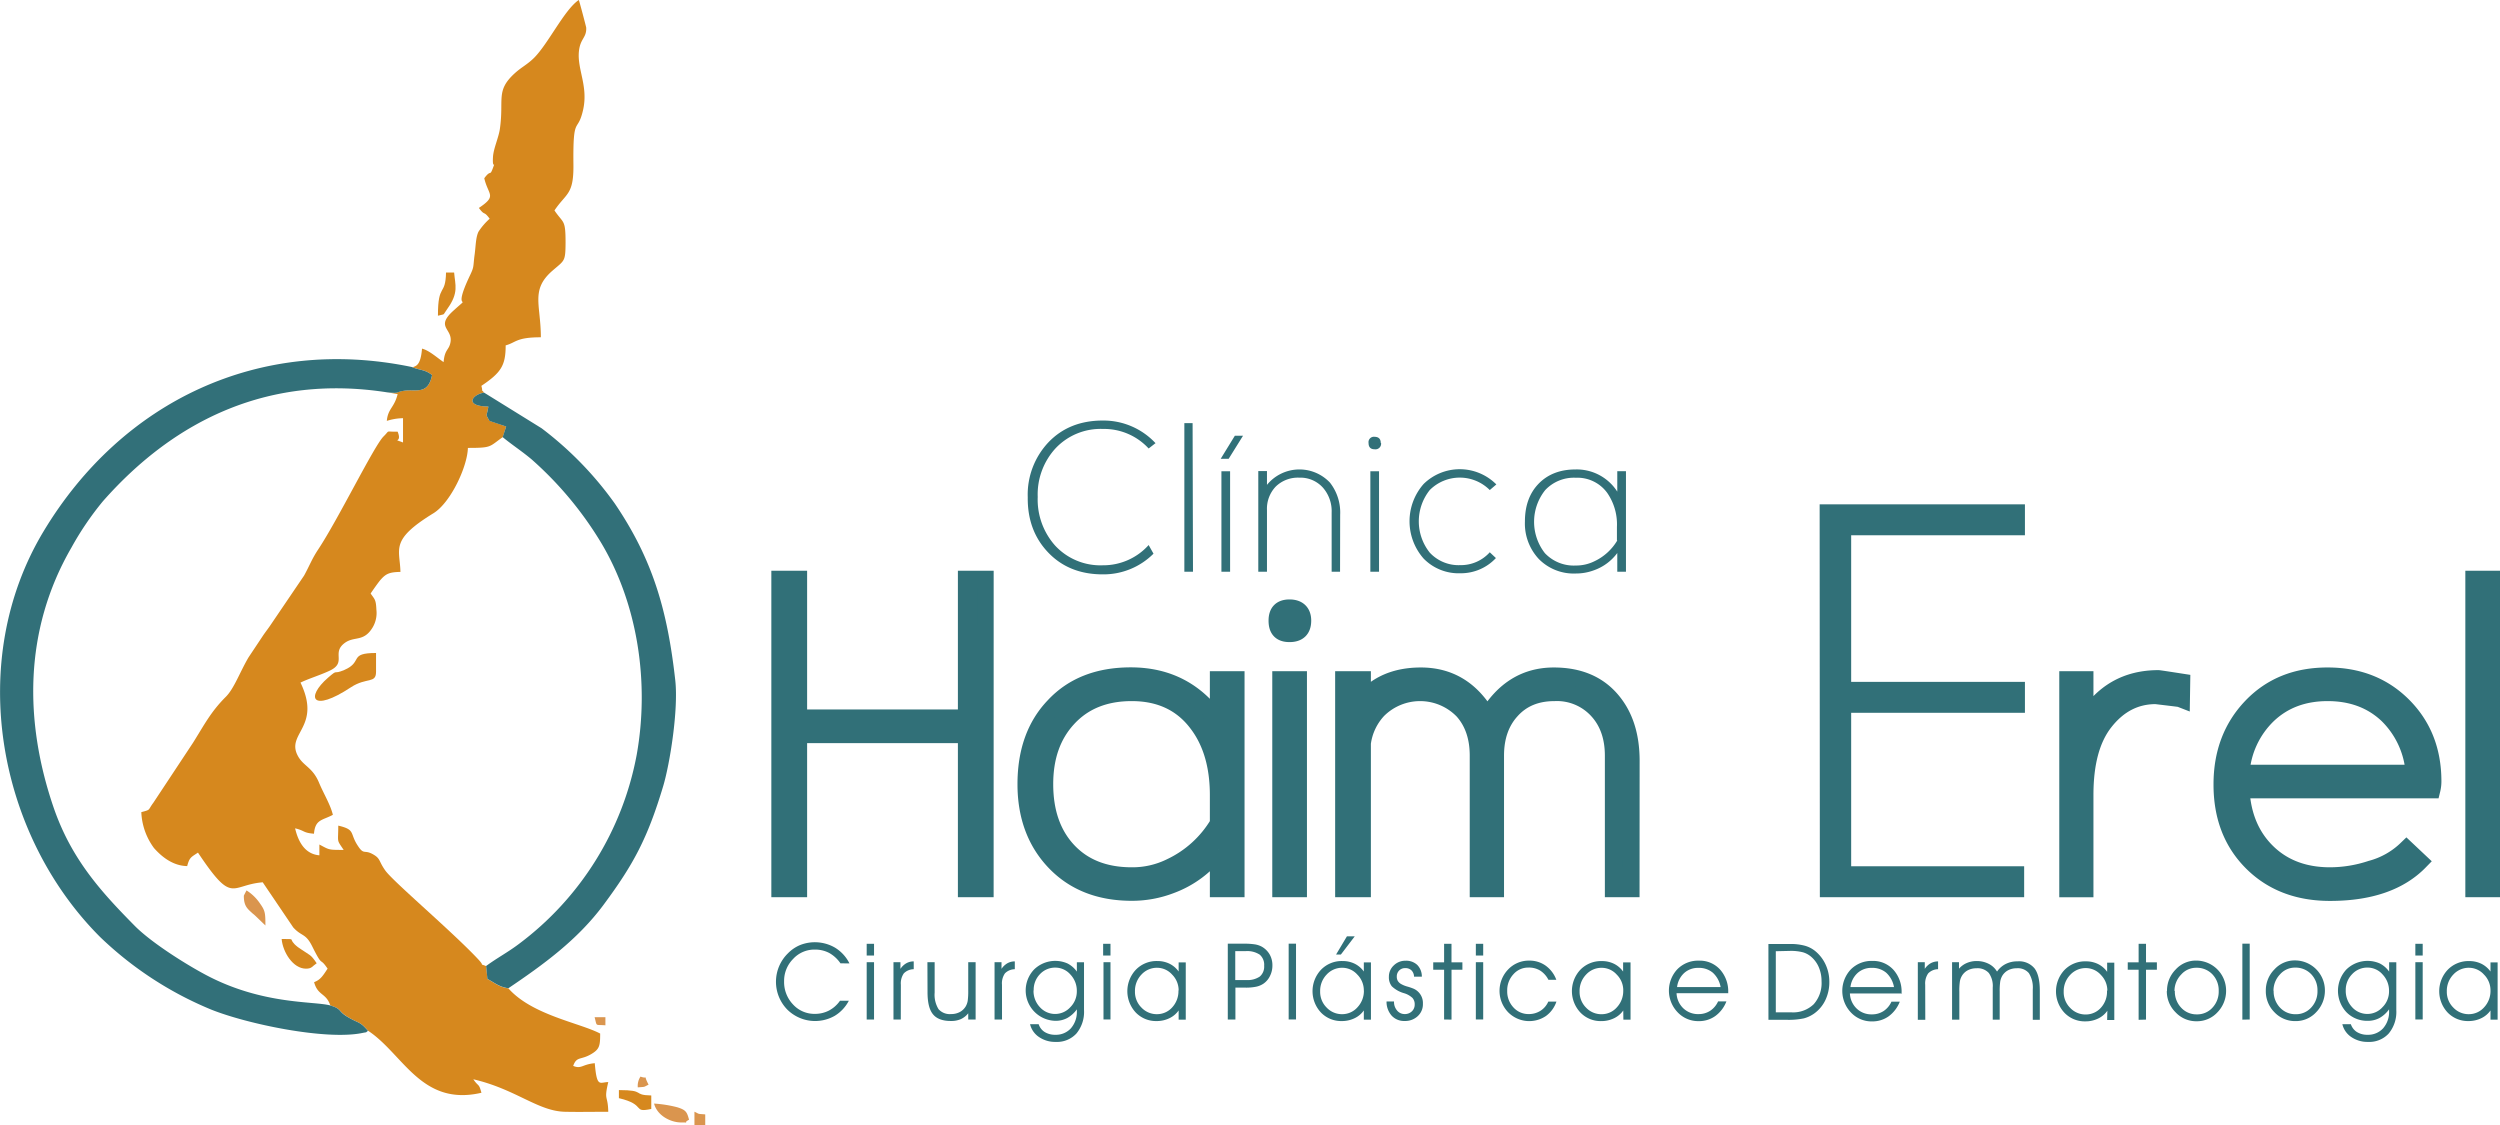 <svg xmlns="http://www.w3.org/2000/svg" viewBox="0 0 639.36 287.75"><defs><style>.cls-1{fill:#317078}.cls-1,.cls-3,.cls-4,.cls-5{fill-rule:evenodd}.cls-3{fill:#d6881e}.cls-4{fill:#327079}.cls-5{fill:#da954e}</style></defs><g id="Camada_2" data-name="Camada 2"><g id="Camada_1-2" data-name="Camada 1"><path class="cls-1" d="M413.52 138.2v-3.47A14.09 14.09 0 0 0 411 126a9.44 9.44 0 0 0-8-3.82 10.07 10.07 0 0 0-7.84 3.18 13 13 0 0 0-.06 16.11 10.17 10.17 0 0 0 7.9 3.16 10.56 10.56 0 0 0 4.76-1.09 13.45 13.45 0 0 0 5.85-5.32m2.22 8h-2.22v-4.79a12.64 12.64 0 0 1-5.85 4.37 13.17 13.17 0 0 1-4.76.87 12.51 12.51 0 0 1-9.44-3.69 13.28 13.28 0 0 1-3.57-9.6c0-4 1.14-7.2 3.44-9.61s5.47-3.71 9.46-3.71a12.31 12.31 0 0 1 10.72 5.67v-5.22h2.22zm-33.15-22.33l-1.68 1.44a10.84 10.84 0 0 0-15.35 0 12.83 12.83 0 0 0 0 16 10.08 10.08 0 0 0 7.84 3.2 9.91 9.91 0 0 0 7.51-3.29l1.57 1.48a12.26 12.26 0 0 1-9.09 3.89 12.49 12.49 0 0 1-9.39-3.75 14.42 14.42 0 0 1 0-19.09 13.19 13.19 0 0 1 18.53.06zm-30 22.33h-2.22v-25.69h2.22zm.52-32.94a1.44 1.44 0 0 1-1.64 1.62q-1.56 0-1.56-1.62a1.38 1.38 0 0 1 1.56-1.57c1.02.02 1.56.54 1.56 1.59zm-10.49 32.94h-2.15v-15.16a9.12 9.12 0 0 0-2.19-6.3 7.75 7.75 0 0 0-6.11-2.6 8.11 8.11 0 0 0-6 2.28 8.21 8.21 0 0 0-2.24 6v15.77h-2.22v-25.74h2.22V124a10.72 10.72 0 0 1 16.11-.57 12.41 12.41 0 0 1 2.61 8.26zm-28.12 0h-2.22v-25.69h2.22zm-9.49 0h-2.21v-38H305zm-9.53-32.93l-1.81 1.41a15.51 15.51 0 0 0-11.7-5 15.82 15.82 0 0 0-12.15 5 17.43 17.43 0 0 0-4.52 12.4 17.67 17.67 0 0 0 4.49 12.47 15.79 15.79 0 0 0 12.18 5 15.59 15.59 0 0 0 11.7-5.18l1.24 2.21a18.07 18.07 0 0 1-13 5.29q-8.58 0-13.92-5.58t-5.24-14.13a19.5 19.5 0 0 1 5.32-14.09q5.31-5.53 13.84-5.54a18.2 18.2 0 0 1 13.49 5.76zM317.9 111.43l-3.68 5.91-2.03-.01 3.62-5.9h2.09zM636.93 258.41a6 6 0 0 1-2.38 2 7.38 7.38 0 0 1-3.23.72 7.18 7.18 0 0 1-5.37-2.2A8 8 0 0 1 626 248a7.38 7.38 0 0 1 5.48-2.21 6.94 6.94 0 0 1 3.1.68 6.32 6.32 0 0 1 2.35 2v-2.34h1.82v14.65h-1.82zm0-5.1a5.69 5.69 0 0 0-1.67-4.07 5.17 5.17 0 0 0-3.84-1.74 5.36 5.36 0 0 0-4 1.74 6 6 0 0 0-1.66 4.31 5.64 5.64 0 0 0 1.66 4.13 5.37 5.37 0 0 0 4 1.69 5.2 5.2 0 0 0 3.9-1.78 6.1 6.1 0 0 0 1.61-4.28zm-19.22 7.42v-14.65h1.88v14.65zm1.88-16.36h-1.88v-3h1.88zm-19.68 8.91a6.07 6.07 0 0 0 1.63 4.3 5.23 5.23 0 0 0 3.94 1.73 5.17 5.17 0 0 0 3.84-1.74 5.67 5.67 0 0 0 1.66-4.08 6 6 0 0 0-1.64-4.27 5.1 5.1 0 0 0-3.86-1.77 5.29 5.29 0 0 0-3.93 1.68 5.75 5.75 0 0 0-1.64 4.15zm1.31 8.65a3.73 3.73 0 0 0 1.54 2 5 5 0 0 0 2.72.71 5.18 5.18 0 0 0 4-1.67 6.35 6.35 0 0 0 1.51-4.45v-.39a7.57 7.57 0 0 1-2.42 2.2 6.23 6.23 0 0 1-3 .74 7.42 7.42 0 0 1-5.49-2.21 8 8 0 0 1 0-10.93 7.77 7.77 0 0 1 8.54-1.53 6.68 6.68 0 0 1 2.39 2.08v-2.39h1.83v12.21a8.67 8.67 0 0 1-1.93 6 6.73 6.73 0 0 1-5.3 2.16 7.27 7.27 0 0 1-4.27-1.24 5.47 5.47 0 0 1-2.3-3.29zm-21.75-8.51a7.61 7.61 0 0 1 2.21-5.51 7 7 0 0 1 5.23-2.29 7.67 7.67 0 0 1 7.67 7.61 7.87 7.87 0 0 1-2.2 5.6 7.07 7.07 0 0 1-5.33 2.31 7.24 7.24 0 0 1-5.38-2.27 7.53 7.53 0 0 1-2.2-5.45zm2 0a6 6 0 0 0 1.61 4.25 5.31 5.31 0 0 0 4 1.71 5.19 5.19 0 0 0 4-1.71 6 6 0 0 0 1.6-4.27 5.9 5.9 0 0 0-1.62-4.27 5.49 5.49 0 0 0-4.11-1.67 5.06 5.06 0 0 0-3.84 1.72 6 6 0 0 0-1.68 4.2zm-8 7.35v-19.43h1.88v19.39zm-19.27-7.31a7.65 7.65 0 0 1 2.21-5.51 7 7 0 0 1 5.23-2.29 7.67 7.67 0 0 1 7.67 7.61 7.86 7.86 0 0 1-2.19 5.6 7.1 7.1 0 0 1-5.33 2.31 7.21 7.21 0 0 1-5.38-2.27 7.54 7.54 0 0 1-2.26-5.49zm2 0a6 6 0 0 0 1.62 4.25 5.28 5.28 0 0 0 4 1.71 5.22 5.22 0 0 0 4-1.71 6 6 0 0 0 1.6-4.27 5.9 5.9 0 0 0-1.62-4.27 5.49 5.49 0 0 0-4.11-1.67 5.07 5.07 0 0 0-3.85 1.72 6 6 0 0 0-1.73 4.16zm-9.26 7.35V248h-2.78v-1.89h2.78v-4.74h1.89v4.74h2.78V248h-2.78v12.76zm-8-2.32a5.93 5.93 0 0 1-2.37 2 7.38 7.38 0 0 1-3.23.72 7.18 7.18 0 0 1-5.37-2.2 8 8 0 0 1 0-10.94 7.36 7.36 0 0 1 5.48-2.21 6.94 6.94 0 0 1 3.1.68 6.21 6.21 0 0 1 2.34 2v-2.34h1.83v14.65h-1.83zm0-5.1a5.68 5.68 0 0 0-1.66-4.07 5.17 5.17 0 0 0-3.84-1.74 5.36 5.36 0 0 0-4 1.74 6 6 0 0 0-1.66 4.31 5.64 5.64 0 0 0 1.66 4.13 5.36 5.36 0 0 0 4 1.69 5.17 5.17 0 0 0 3.9-1.78 6.06 6.06 0 0 0 1.51-4.36zm-28.19-4.94a5.94 5.94 0 0 1 2.22-1.93 6.54 6.54 0 0 1 3-.66 5.1 5.1 0 0 1 4.34 1.79q1.37 1.8 1.36 5.77v7.39h-1.8V253a6.84 6.84 0 0 0-1-4.13 3.68 3.68 0 0 0-3.12-1.24 4.62 4.62 0 0 0-2.21.52 3.87 3.87 0 0 0-1.51 1.47 4.65 4.65 0 0 0-.48 1.36 17.58 17.58 0 0 0-.14 2.67v7.13h-1.78v-8.21a5.69 5.69 0 0 0-1-3.73 3.89 3.89 0 0 0-3.15-1.21 4.72 4.72 0 0 0-2.24.52 3.77 3.77 0 0 0-1.52 1.47 3.93 3.93 0 0 0-.49 1.36 16.33 16.33 0 0 0-.14 2.67v7.13h-1.86v-14.7H501v1.66a5.43 5.43 0 0 1 2-1.46 6.37 6.37 0 0 1 2.57-.5 6.67 6.67 0 0 1 3 .7 5.13 5.13 0 0 1 2.09 1.89zm-18.37 12.36h-1.91v-14.73h1.78v1.7a4.57 4.57 0 0 1 1.5-1.43 3.91 3.91 0 0 1 1.9-.48v2a3.59 3.59 0 0 0-2.52 1.06 4.48 4.48 0 0 0-.77 2.92zm-8-8.37a6.56 6.56 0 0 0-2-3.68 5.49 5.49 0 0 0-3.72-1.23 5.22 5.22 0 0 0-3.61 1.32 5.8 5.8 0 0 0-1.81 3.59zm2.07 1.63H473.1a5.69 5.69 0 0 0 1.74 3.87 5.41 5.41 0 0 0 3.89 1.48 5.35 5.35 0 0 0 3-.86 5.63 5.63 0 0 0 2-2.39h2.13a8.43 8.43 0 0 1-2.84 3.74 7.15 7.15 0 0 1-4.24 1.31 7.23 7.23 0 0 1-5.41-2.28 8 8 0 0 1-.05-11 7.44 7.44 0 0 1 5.53-2.19 7 7 0 0 1 5.39 2.28 8.38 8.38 0 0 1 2.08 5.91zm-34.19-12.65h5.52a13.84 13.84 0 0 1 3.82.45 7.3 7.3 0 0 1 2.74 1.45 9.65 9.65 0 0 1 2.58 3.43 10.37 10.37 0 0 1 .92 4.32 10.7 10.7 0 0 1-1 4.68 8.94 8.94 0 0 1-2.87 3.45 8.19 8.19 0 0 1-2.64 1.24 18.84 18.84 0 0 1-4.39.37h-4.67zm1.89 1.85v15.63h4a7.55 7.55 0 0 0 5.7-2.08 8.13 8.13 0 0 0 2-5.88 9.05 9.05 0 0 0-.68-3.52 7.25 7.25 0 0 0-1.94-2.7 5.61 5.61 0 0 0-2.12-1.17 12.22 12.22 0 0 0-3.4-.36zm-14.11 9.17a6.5 6.5 0 0 0-2-3.68 5.49 5.49 0 0 0-3.72-1.23 5.24 5.24 0 0 0-3.61 1.32 5.8 5.8 0 0 0-1.81 3.59zM442 254h-13.23a5.64 5.64 0 0 0 1.73 3.87 5.41 5.41 0 0 0 3.89 1.48 5.35 5.35 0 0 0 3-.86 5.63 5.63 0 0 0 2-2.39h2.13a8.29 8.29 0 0 1-2.84 3.74 7.13 7.13 0 0 1-4.24 1.31 7.24 7.24 0 0 1-5.41-2.28 8 8 0 0 1-.05-11 7.44 7.44 0 0 1 5.53-2.19 7 7 0 0 1 5.39 2.28 8.38 8.38 0 0 1 2.08 5.91zm-26.86 4.42a6 6 0 0 1-2.38 2 7.38 7.38 0 0 1-3.23.72 7.16 7.16 0 0 1-5.36-2.2 8 8 0 0 1 0-10.94 7.38 7.38 0 0 1 5.48-2.21 6.94 6.94 0 0 1 3.1.68 6.24 6.24 0 0 1 2.35 2v-2.34h1.9v14.65h-1.83zm0-5.1a5.65 5.65 0 0 0-1.67-4.07 5.17 5.17 0 0 0-3.84-1.74 5.32 5.32 0 0 0-4 1.74 6 6 0 0 0-1.66 4.31 5.67 5.67 0 0 0 1.65 4.13 5.37 5.37 0 0 0 4 1.69 5.17 5.17 0 0 0 3.9-1.78 6.06 6.06 0 0 0 1.61-4.29zM396 250.58a6 6 0 0 0-2.11-2.36 5.46 5.46 0 0 0-3-.77 5 5 0 0 0-3.85 1.72 6 6 0 0 0-1.58 4.24 5.94 5.94 0 0 0 1.59 4.23 5.14 5.14 0 0 0 3.92 1.7 5.45 5.45 0 0 0 3-.84 5.26 5.26 0 0 0 2-2.35h2.08a7.45 7.45 0 0 1-2.68 3.68 7.59 7.59 0 0 1-9.67-.95 7.9 7.9 0 0 1 0-10.95 7.3 7.3 0 0 1 5.39-2.26 7.06 7.06 0 0 1 4.2 1.29 7.76 7.76 0 0 1 2.73 3.62zm-18.56 10.15v-14.65h1.88v14.65zm1.88-16.36h-1.88v-3h1.88zm-10 16.36V248h-2.78v-1.89h2.78v-4.74h1.89v4.74H374V248h-2.78v12.76zm-14.74-4.61h1.93v.05a3.34 3.34 0 0 0 .79 2.27 2.47 2.47 0 0 0 1.94.9 2.55 2.55 0 0 0 1.83-.69 2.32 2.32 0 0 0 .73-1.75 2.41 2.41 0 0 0-.58-1.69 5.35 5.35 0 0 0-2.09-1.19 7.47 7.47 0 0 1-3.18-1.78 3.67 3.67 0 0 1-.75-2.42 3.9 3.9 0 0 1 1.25-2.92 4.19 4.19 0 0 1 3-1.2 4.13 4.13 0 0 1 3 1.07 4.2 4.2 0 0 1 1.18 3h-2a2.32 2.32 0 0 0-.66-1.61 2.21 2.21 0 0 0-1.61-.57 2.06 2.06 0 0 0-1.53.61 2.11 2.11 0 0 0-.61 1.54 2.16 2.16 0 0 0 .25 1.1 2.34 2.34 0 0 0 .84.81 6.83 6.83 0 0 0 1.55.64 14.4 14.4 0 0 1 1.37.45 4 4 0 0 1 2.67 4 4.1 4.1 0 0 1-1.32 3.13 4.69 4.69 0 0 1-3.35 1.24 4.3 4.3 0 0 1-3.31-1.35 5.33 5.33 0 0 1-1.32-3.64zm-11.66-12h-1.23l2.78-4.66h2zm5.87 14.29a6 6 0 0 1-2.38 2 7.38 7.38 0 0 1-3.23.72 7.18 7.18 0 0 1-5.37-2.2 8 8 0 0 1 .05-10.94 7.36 7.36 0 0 1 5.48-2.21 6.94 6.94 0 0 1 3.1.68 6.32 6.32 0 0 1 2.35 2v-2.34h1.82v14.65h-1.82zm0-5.1a5.69 5.69 0 0 0-1.67-4.07 5.17 5.17 0 0 0-3.84-1.74 5.36 5.36 0 0 0-4 1.74 6 6 0 0 0-1.66 4.31 5.64 5.64 0 0 0 1.66 4.13 5.37 5.37 0 0 0 4 1.69 5.2 5.2 0 0 0 3.9-1.78 6.1 6.1 0 0 0 1.63-4.28zm-19.22 7.42v-19.39h1.88v19.39zM314 241.34h4.12a17.68 17.68 0 0 1 2.83.18 5.56 5.56 0 0 1 1.77.6 5.39 5.39 0 0 1 2 2 5.55 5.55 0 0 1 .69 2.77 5.9 5.9 0 0 1-.62 2.71 4.94 4.94 0 0 1-1.72 2 5.25 5.25 0 0 1-1.85.75 12.86 12.86 0 0 1-2.73.23h-2.54v8.16H314zm1.91 1.91v7.39h2.81a5.55 5.55 0 0 0 3.46-.89 3.32 3.32 0 0 0 1.12-2.76 3.41 3.41 0 0 0-1.13-2.84 5.78 5.78 0 0 0-3.61-.9zm-14.48 15.16a6 6 0 0 1-2.38 2 7.38 7.38 0 0 1-3.23.72 7.18 7.18 0 0 1-5.37-2.2 8 8 0 0 1 .05-10.94 7.36 7.36 0 0 1 5.48-2.21 6.94 6.94 0 0 1 3.1.68 6.32 6.32 0 0 1 2.35 2v-2.34h1.82v14.65h-1.82zm0-5.1a5.69 5.69 0 0 0-1.67-4.07 5.17 5.17 0 0 0-3.84-1.74 5.36 5.36 0 0 0-4 1.74 6 6 0 0 0-1.66 4.31 5.64 5.64 0 0 0 1.66 4.13 5.37 5.37 0 0 0 4 1.69 5.2 5.2 0 0 0 3.9-1.78 6.1 6.1 0 0 0 1.56-4.28zm-19.22 7.42v-14.65H284v14.65zm1.79-16.36h-1.88v-3H284zm-19.68 8.91a6 6 0 0 0 1.63 4.3 5.23 5.23 0 0 0 7.78 0 5.67 5.67 0 0 0 1.66-4.08 6 6 0 0 0-1.64-4.27 5.1 5.1 0 0 0-3.86-1.77 5.29 5.29 0 0 0-3.93 1.68 5.71 5.71 0 0 0-1.6 4.14zm1.31 8.65a3.69 3.69 0 0 0 1.54 2 5 5 0 0 0 2.72.71 5.18 5.18 0 0 0 4-1.67 6.4 6.4 0 0 0 1.51-4.45v-.39a7.57 7.57 0 0 1-2.42 2.2 6.23 6.23 0 0 1-3 .74 7.77 7.77 0 0 1-5.51-13.14 7.77 7.77 0 0 1 8.54-1.53 6.68 6.68 0 0 1 2.39 2.08v-2.39h1.83v12.21a8.67 8.67 0 0 1-1.93 6 6.73 6.73 0 0 1-5.3 2.16 7.27 7.27 0 0 1-4.27-1.24 5.47 5.47 0 0 1-2.3-3.29zm-9.37-1.2h-1.91v-14.65h1.78v1.7a4.57 4.57 0 0 1 1.5-1.43 3.88 3.88 0 0 1 1.9-.48v2a3.61 3.61 0 0 0-2.52 1.06 4.48 4.48 0 0 0-.76 2.92zm-19.08-14.65h1.85v7.78a7 7 0 0 0 1 4.23 3.83 3.83 0 0 0 3.2 1.25 4.66 4.66 0 0 0 2.22-.51 4 4 0 0 0 1.55-1.49 4.3 4.3 0 0 0 .48-1.35 18.12 18.12 0 0 0 .14-2.71v-7.2h1.89v14.65h-1.89v-1.59a5.14 5.14 0 0 1-1.9 1.5 6.11 6.11 0 0 1-2.55.47q-3.17 0-4.56-1.71c-.94-1.14-1.4-3-1.4-5.68zm-6.81 14.65h-1.87v-14.65h1.78v1.7a4.57 4.57 0 0 1 1.5-1.43 3.88 3.88 0 0 1 1.9-.48v2a3.62 3.62 0 0 0-2.53 1.06 4.48 4.48 0 0 0-.76 2.92zm-8.72 0v-14.65h1.88v14.65zm1.88-16.36h-1.88v-3h1.88zm-8.58 2a8.57 8.57 0 0 0-2.91-2.67 7.74 7.74 0 0 0-3.68-.85 7.37 7.37 0 0 0-5.53 2.4 7.93 7.93 0 0 0-2.3 5.7 8.29 8.29 0 0 0 2.28 5.93 7.36 7.36 0 0 0 5.55 2.41 7.77 7.77 0 0 0 3.63-.84 8 8 0 0 0 2.83-2.51h2.26a9.79 9.79 0 0 1-3.57 3.83 10.12 10.12 0 0 1-12.15-1.56 10.18 10.18 0 0 1 .18-14.43 9.4 9.4 0 0 1 3.11-2.1 10.26 10.26 0 0 1 8.94.7 9.87 9.87 0 0 1 3.65 4zM467.49 131.1h48.25v3.67H471.3v41.73h44.44v3.67H471.3v43.49h44.24v3.67h-48zm169.75 96.23h-4.62v-79.24h4.62zm-19.89-29.63a22.83 22.83 0 0 0-6.81-14.84q-6-5.67-15.23-5.68t-15.24 5.68a22.62 22.62 0 0 0-6.89 14.84zm4.9 1.93a9.34 9.34 0 0 1-.27 2.42h-48.8c.36 6.59 2.61 11.89 6.71 15.88s9.44 6 16 6a33.55 33.55 0 0 0 10.47-1.72 20.68 20.68 0 0 0 9.08-5.12l3.44 3.24q-7.74 7.95-23 7.95-12.31 0-20-7.7t-7.66-20q0-12 7.54-19.89t19.55-7.86q11.68 0 19.28 7.59t7.66 19.21zm-64.31-20.75l-.36-.14c.39 0-1.72-.25-6.25-.79-5.17 0-9.51 2.22-13.07 6.77-3.38 4.33-5 10.53-5 18.62v24h-4.49v-53.56h4.49v10.49q6.48-10.77 18.75-10.76c.64.07 2.63.38 6 .9zm-140.76 48.45h-4.62v-34.09c0-4.67-1.32-8.5-3.95-11.42a14 14 0 0 0-11.05-4.64c-4.67 0-8.36 1.54-11.1 4.64-2.63 2.92-3.94 6.75-3.94 11.42v34.09H378v-34.09c0-4.67-1.29-8.5-3.89-11.42a15.19 15.19 0 0 0-21.64-.22 15.21 15.21 0 0 0-4 8.49v37.24h-4.89v-53.55h4.89v5.44q5.29-6.39 14.91-6.39 11 0 17 10.37 6.22-10.37 17-10.37 9.56 0 14.82 6.21c3.3 3.87 5 9 5 15.54zm-85.06 0h-4.62v-53.55h4.62zm1.09-68.61c0 2.24-1.13 3.37-3.42 3.37s-3.24-1.13-3.24-3.37 1.09-3.29 3.24-3.29 3.42 1.09 3.42 3.29zm-21.67 51.87v-7.23c0-7.45-1.77-13.54-5.32-18.23q-5.93-7.95-16.79-7.95-10.29 0-16.33 6.61-5.88 6.39-5.87 16.77c0 7 1.93 12.61 5.75 16.8q6 6.57 16.45 6.57a22 22 0 0 0 9.92-2.26 28 28 0 0 0 12.19-11.08zm4.62 16.74h-4.62v-10a26.36 26.36 0 0 1-12.19 9.11 27.61 27.61 0 0 1-9.92 1.81c-8.15 0-14.72-2.56-19.66-7.7s-7.43-11.82-7.43-20q0-12.51 7.16-20 7.23-7.76 19.7-7.75 14.25 0 22.34 11.82v-10.84h4.62zm-64.17 0h-4.89v-39.41h-42.81v39.41h-4.9v-79.24h4.9v35.48h42.81v-35.48h4.9z"/><path d="M467.49 131.1h48.25v3.67H471.3v41.73h44.44v3.67H471.3v43.49h44.24v3.67h-48zm169.75 96.23h-4.62v-79.24h4.62zm-19.89-29.63a22.83 22.83 0 0 0-6.81-14.84q-6-5.67-15.23-5.68t-15.24 5.68a22.62 22.62 0 0 0-6.89 14.84zm4.9 1.93a9.34 9.34 0 0 1-.27 2.42h-48.8c.36 6.59 2.61 11.89 6.71 15.88s9.44 6 16 6a33.55 33.55 0 0 0 10.47-1.72 20.68 20.68 0 0 0 9.08-5.12l3.44 3.24q-7.74 7.95-23 7.95-12.31 0-20-7.7t-7.66-20q0-12 7.54-19.89t19.55-7.86q11.68 0 19.28 7.59t7.66 19.21zm-64.31-20.75l-.36-.14c.39 0-1.72-.25-6.25-.79-5.17 0-9.51 2.22-13.07 6.77-3.38 4.33-5 10.53-5 18.62v24h-4.49v-53.56h4.49v10.49q6.48-10.77 18.75-10.76c.64.07 2.63.38 6 .9zm-140.76 48.45h-4.62v-34.09c0-4.67-1.32-8.5-3.95-11.42a14 14 0 0 0-11.05-4.64c-4.67 0-8.36 1.54-11.1 4.64-2.63 2.92-3.94 6.75-3.94 11.42v34.09H378v-34.09c0-4.67-1.29-8.5-3.89-11.42a15.19 15.19 0 0 0-21.64-.22 15.21 15.21 0 0 0-4 8.49v37.24h-4.89v-53.55h4.89v5.44q5.29-6.39 14.91-6.39 11 0 17 10.37 6.22-10.37 17-10.37 9.56 0 14.82 6.21c3.3 3.87 5 9 5 15.54zm-85.06 0h-4.62v-53.55h4.62zm1.09-68.61c0 2.24-1.13 3.37-3.42 3.37s-3.24-1.13-3.24-3.37 1.09-3.29 3.24-3.29 3.42 1.09 3.42 3.29zm-21.67 51.87v-7.23c0-7.45-1.77-13.54-5.32-18.23q-5.93-7.95-16.79-7.95-10.29 0-16.33 6.61-5.88 6.39-5.87 16.77c0 7 1.93 12.61 5.75 16.8q6 6.57 16.45 6.57a22 22 0 0 0 9.92-2.26 28 28 0 0 0 12.19-11.08zm4.62 16.74h-4.62v-10a26.36 26.36 0 0 1-12.19 9.11 27.61 27.61 0 0 1-9.92 1.81c-8.15 0-14.72-2.56-19.66-7.7s-7.43-11.82-7.43-20q0-12.51 7.16-20 7.23-7.76 19.7-7.75 14.25 0 22.34 11.82v-10.84h4.62zm-64.17 0h-4.89v-39.41h-42.81v39.41h-4.9v-79.24h4.9v35.48h42.81v-35.48h4.9z" fill="none" stroke="#317078" stroke-miterlimit="22.93" stroke-width="4.25"/><path class="cls-3" d="M105.32 93.85c1.84.83 3.37.59 5.17 2.07-1 5.17-4.09 3.56-7.14 4-2.41.36-1 .74-4.42.4l2.76.47c-.82 3.46-2.5 3.71-2.76 6.85a14.23 14.23 0 0 1 4.14-.69v6.21c-3.1-1.19-.07.41-1.38-2.76-3.29.07-1.82-.53-3.6 1.22-2.4 2.36-11.56 21.12-16.69 28.86-1.66 2.5-2.19 4.1-3.63 6.72l-8.37 12.34c-.73 1.11-1.28 1.78-2 2.81l-3.86 5.8c-2.32 4-3.68 7.95-5.8 10.07-3.79 3.78-5.46 7.08-8.34 11.68l-10.17 15.38c-1.5 2-.56 1.75-3.09 2.42a16.55 16.55 0 0 0 3.24 9.18c1.92 2.17 4.76 4.54 8.49 4.62.6-2.26 1-2.27 2.76-3.45 9 13.46 8.18 8.29 16.56 7.59L75 237.19c2.19 2.4 3.13 1.4 4.84 4.82 2.84 5.71 1.78 2.5 3.94 5.72-1.12 1.67-1.75 2.83-3.45 3.45.94 3.51 3.08 2.72 4.14 5.95 3.21 1 1.81 1.44 4.76 3.13 2.67 1.53 2.81.95 4.89 3.34 9 5.91 13.6 19.45 29 15.87-.67-2.53-.72-1.45-2.07-3.45 10.89 2.54 16.51 8.16 23.43 8.31 3.63.08 7.43 0 11.08 0-.1-4.5-1.16-2.64 0-7.59-2.16 0-2.92 1.6-3.45-4.83-3.22.27-3.4 1.57-5.52.69.9-2.51 1.89-1.43 4.58-3 2.16-1.27 2.32-2.11 2.32-5.27-5.18-2.74-17.42-4.71-23.47-11.56-2.49-.37-3.44-1.39-5.36-2.39l-.33-3.3c-2.24-.94.06.47-2.12-1.84-6.67-7.1-21.59-19.71-23.66-22.59-1.65-2.3-1.23-3-2.88-4C93 217 93.19 219 91.32 216s-.44-3.83-4.81-4.85c0 4.56-.5 3.4 1.38 6.21-3.94 0-3.62 0-6.21-1.38v2.76c-3.78-.31-5.44-3.61-6.21-6.9 2.56.6 1.93 1.14 4.83 1.38.31-3.69 2.08-3.37 4.83-4.83-.6-2.56-2.39-5.46-3.53-8.2-1.69-4.07-4.07-4.22-5.49-7-2.93-5.7 6.18-7.29.74-18.62 2.32-1.11 4.8-1.81 7.37-3 4.63-2.12.46-4.53 3.92-7.12 2.46-1.84 4.82-.18 7.12-3.92a7.22 7.22 0 0 0 1-4.61c-.11-2.67-.46-2.63-1.47-4.14.45-.67 2.06-3 2.62-3.59 1.34-1.51 2.29-1.87 5-1.93-.13-5.93-2.8-8.11 8.44-15 4.43-2.72 8.71-12 8.81-16.71 6.17 0 5.38-.26 8.92-2.76l.87-2.72-4.27-1.44c-1.12-2-.7-.9-.28-3.67-6.2-.06-4.24-3-1.1-3.56-1-1.2-.16.25-.69-1.72 5.06-3.39 6.21-5.22 6.21-10.35 2.7-.73 2.64-2.07 9-2.07 0-8.36-2.7-12.13 3-17.06 3.08-2.67 3.28-2.25 3.32-7.08 0-6.16-.53-4.86-2.84-8.3 3-4.48 4.94-3.92 4.85-11.71-.15-13.14 1.06-7.69 2.49-14.08 1.32-6-1.53-10.25-1.09-14.84.33-3.4 2-3.48 1.87-6.13 0-.12-1.7-6.64-1.9-7.06-3.65 2.44-7.81 11.18-11.43 14.79-1.75 1.74-3.24 2.38-5 4-4.87 4.46-2.66 6.61-3.75 14.18-.32 2.23-1.63 5-1.76 7.15-.22 3.66.78.67-.07 3-.78 2.07-.43.11-2.16 2.47 1 4.37 3.36 4.42-1.38 7.59 1.61 2.2 1.15.56 2.76 2.76a16.27 16.27 0 0 0-2.87 3.34c-.73 1.54-.68 3.83-1 6-.38 2.95-.07 2.86-1.13 5.08-5.07 10.62 1 4.33-4.17 9-4.88 4.35-.26 4.61-.84 8.12-.36 2.13-1.49 1.75-1.77 5.13-1.59-1.07-3.69-3-5.52-3.45-.37 4.53-1.62 4.42-2.58 4.83"/><path class="cls-4" d="M94.09 263.6c-2.08-2.39-2.22-1.81-4.89-3.34-3-1.69-1.55-2.15-4.76-3.13-4.2-1.13-17.44-.13-31.9-7.86-5.29-2.82-13.85-8.25-18-12.41-8.56-8.67-16.22-17-20.8-30.26-7.5-21.87-7.74-45.31 4.49-66.49a76.92 76.92 0 0 1 8.09-11.92C45 107 69.23 95.72 98.93 100.33c3.43.34 2 0 4.42-.4 3.05-.45 6.11 1.16 7.14-4-1.8-1.48-3.33-1.24-5.17-2.07-38.91-8.09-74.11 8.71-94.16 42S-.57 213.47 25.6 239.63A90.9 90.9 0 0 0 54 258.19c9.18 3.69 29.3 7.89 38.61 6 1.51-.31.68 0 1.51-.55M128.55 111.79c2.51 2.06 4.86 3.55 7.44 5.72A91.12 91.12 0 0 1 153.85 139c9.29 15.68 12.25 35.62 9 53.93a78.29 78.29 0 0 1-30.17 48.5c-2.85 2.15-5.52 3.53-8.36 5.62l.33 3.3c1.92 1 2.87 2 5.36 2.39 8.88-6 17.65-12.32 24.36-21.36 7.62-10.28 11.22-16.93 15.23-30.31 1.71-5.7 3.93-19.53 3.1-27.07-2-17.9-5.76-30.92-15.48-45.24a88.48 88.48 0 0 0-18.72-19.24l-14.7-9.11c-3.14.51-5.1 3.5 1.1 3.56-.42 2.77-.84 1.62.28 3.68l4.27 1.43z"/><path class="cls-3" d="M96.17 171.82V167c-7.11 0-3.25 2.23-8.09 4.33-3.08 1.34-1.44-.4-4.2 2-5.75 5-4.2 9.09 5.88 2.43 4-2.61 6.41-.86 6.41-3.94M78.23 247.73c1.55 0 1.52-.55 2.76-1.38-1.56-2.34-1.72-2-4-3.58-.17-.11-.67-.43-.82-.56-3-2.34.1-2-4.14-2.07.28 3.35 2.91 7.59 6.21 7.59M112 80.74c2.07-.56 1.06.1 2.4-1.75 3-4.17 2-6.09 1.74-9.3h-2.07c-.14 6.21-2.07 2.58-2.07 11M158.28 280.85c7.16 1.67 3.29 3.81 8.28 2.76v-3.45c-5-.11-1.27-1.38-8.28-1.38z"/><path class="cls-5" d="M174.15 287.06c2.64 0 .25.21 2.07-.69-.52-2-.82-2.51-3-3.19a31.66 31.66 0 0 0-5.95-.95c.86 3.24 4.43 4.83 6.9 4.83M62.36 229.1c0 2.65.91 3.3 2.32 4.58.11.09.28.21.38.31l.36.33 2.46 2.37c0-3.22-.08-3.78-1.34-5.56a11.69 11.69 0 0 0-3.49-3.41s-.69 1.28-.69 1.38M177.6 287.75h2.76V285c-2.14-.18-1.31 0-2.76-.69zM163.11 278.09c2.13-.18 1.3 0 2.76-.69-1.57-3 .18-1.25-2.07-2.07a4.31 4.31 0 0 0-.69 2.76M154.83 262.22v-2.07h-2.76c.66 2.49.06 1.84 2.76 2.07"/></g></g></svg>